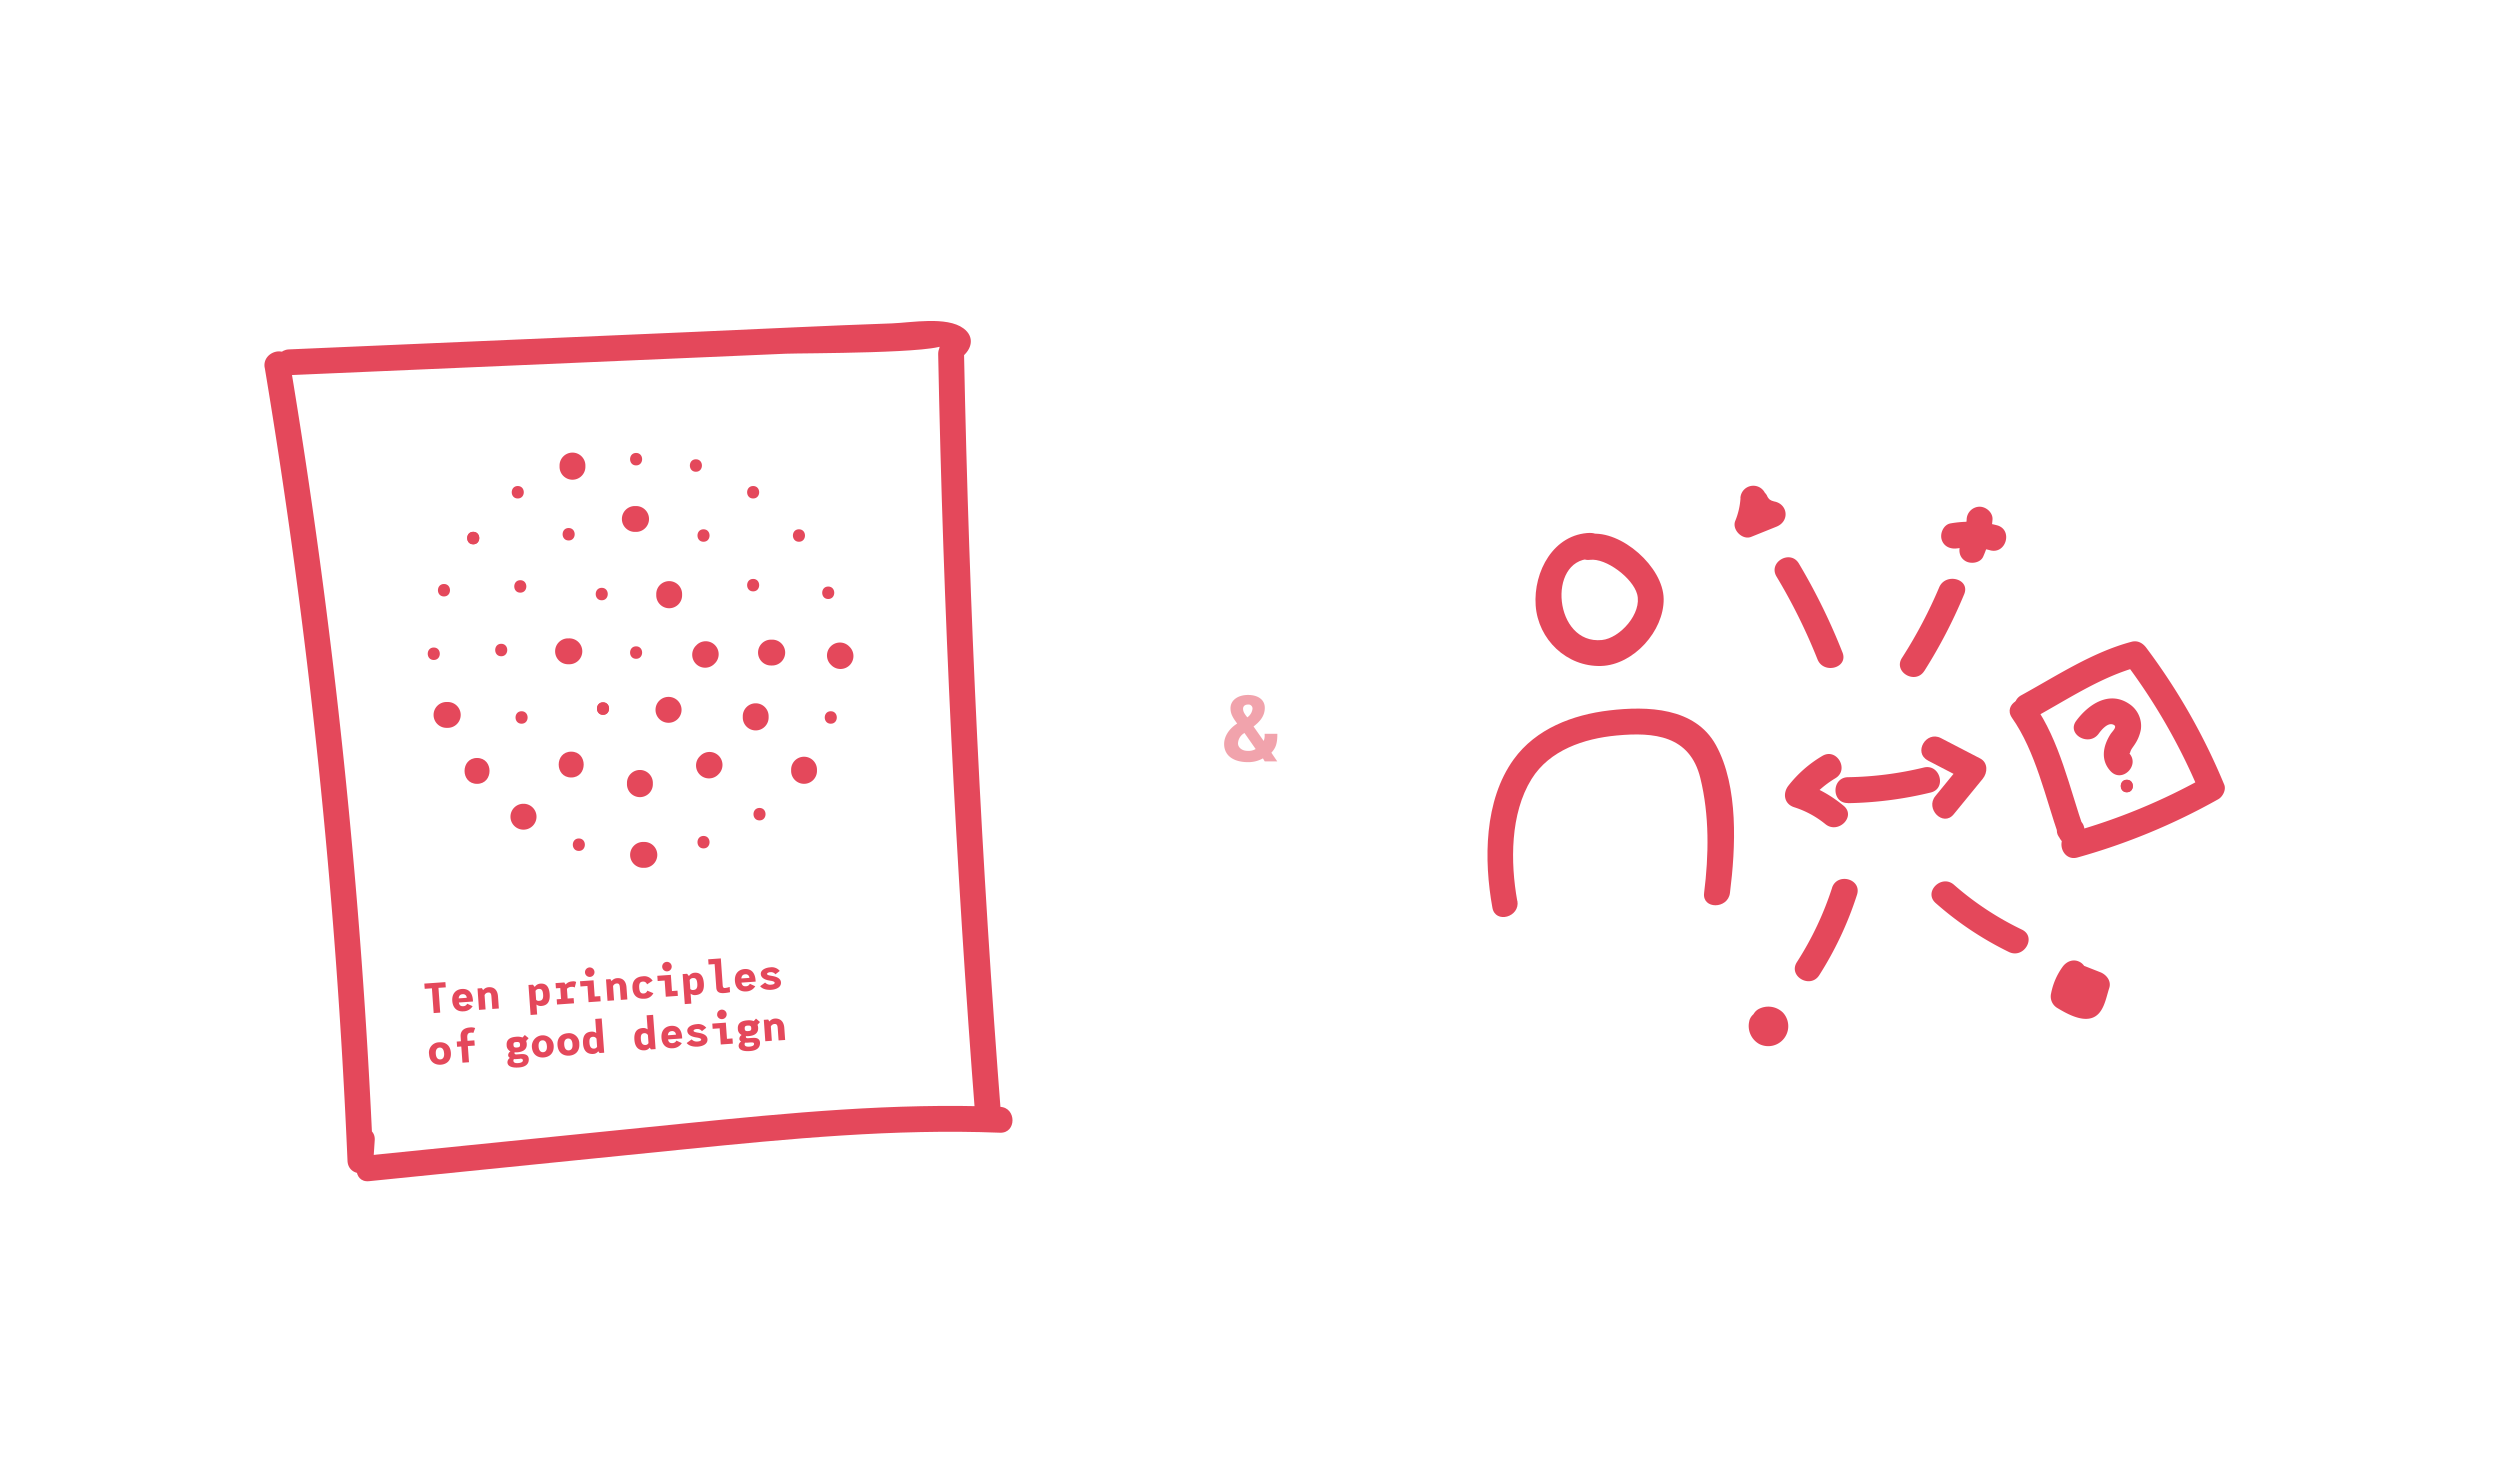<svg viewBox="0 0 1000 588.37" xmlns="http://www.w3.org/2000/svg"><path d="m0 0h1000v588.37h-1000z" fill="#fff"/><g fill="#e4485b"><path d="m254.44 263.53c3.22 0 3.22-5 0-5s-3.22 5 0 5z"/><path d="m240.7 240.12c3.21 0 3.22-5 0-5s-3.23 5 0 5z"/><path d="m227.46 255.35h-.46a5.18 5.18 0 0 0 0 10.35h.51a5.18 5.18 0 1 0 0-10.35z"/><path d="m241.21 285.93c3.21 0 3.22-5 0-5s-3.23 5 0 5z"/><path d="m241.21 285.93c3.21 0 3.22-5 0-5s-3.23 5 0 5z"/><path d="m267.67 278.76h-.51a5.18 5.18 0 0 0 0 10.35h.51a5.18 5.18 0 0 0 0-10.35z"/><path d="m278.77 257.88-.51.51a5.18 5.18 0 0 0 7.32 7.32l.51-.51a5.18 5.18 0 0 0 -7.32-7.32z"/><path d="m262.5 237.62v.51a5.17 5.17 0 1 0 10.34 0v-.51a5.17 5.17 0 1 0 -10.34 0z"/><path d="m200.49 262.51c3.22 0 3.22-5 0-5s-3.22 5 0 5z"/><path d="m208.63 289.49c3.22 0 3.23-5 0-5s-3.22 5 0 5z"/><path d="m228.48 311c6.66 0 6.67-10.34 0-10.34s-6.67 10.34 0 10.34z"/><path d="m250.79 312.94v.51a5.18 5.18 0 1 0 10.35 0v-.51a5.18 5.18 0 0 0 -10.35 0z"/><path d="m280.3 302.16-.51.51a5.18 5.18 0 0 0 7.32 7.32l.51-.51a5.18 5.18 0 0 0 -7.32-7.32z"/><path d="m307.45 287v-.51a5.17 5.17 0 0 0 -10.34 0v.51a5.17 5.17 0 0 0 10.34 0z"/><path d="m308.9 255.86h-.51a5.17 5.17 0 1 0 0 10.34h.51a5.17 5.17 0 1 0 0-10.34z"/><path d="m301.26 236.56c3.22 0 3.22-5 0-5s-3.22 5 0 5z"/><path d="m281.41 216.71c3.22 0 3.23-5 0-5s-3.22 5 0 5z"/><path d="m254.44 202.42h-.51a5.17 5.17 0 0 0 0 10.34h.51a5.17 5.17 0 0 0 0-10.34z"/><path d="m227.46 216.2c3.22 0 3.23-5 0-5s-3.22 5 0 5z"/><path d="m208.12 237.07c3.22 0 3.23-5 0-5s-3.22 5 0 5z"/><path d="m281.41 339.37c3.22 0 3.23-5 0-5s-3.22 5 0 5z"/><path d="m303.81 328.17c3.21 0 3.22-5 0-5s-3.23 5 0 5z"/><path d="m316.45 307.86v.5a5.17 5.17 0 1 0 10.34 0v-.5a5.17 5.17 0 1 0 -10.34 0z"/><path d="m332.31 289.49c3.22 0 3.22-5 0-5s-3.22 5 0 5z"/><path d="m340 258.9-.51-.51a5.18 5.18 0 0 0 -7.32 7.32l.51.51a5.18 5.18 0 0 0 7.32-7.32z"/><path d="m331.29 239.61c3.22 0 3.22-5 0-5s-3.22 5 0 5z"/><path d="m319.58 216.71c3.22 0 3.23-5 0-5s-3.22 5 0 5z"/><path d="m301.26 199.4c3.22 0 3.22-5 0-5s-3.22 5 0 5z"/><path d="m278.36 188.71c3.22 0 3.22-5 0-5s-3.22 5 0 5z"/><path d="m254.44 186.17c3.22 0 3.22-5 0-5s-3.22 5 0 5z"/><path d="m223.82 186.21v.51a5.17 5.17 0 1 0 10.34 0v-.51a5.17 5.17 0 1 0 -10.34 0z"/><path d="m207.11 199.4c3.21 0 3.22-5 0-5s-3.23 5 0 5z"/><path d="m189.29 217.73c3.22 0 3.22-5 0-5s-3.22 5 0 5z"/><path d="m189.29 217.73c3.22 0 3.22-5 0-5s-3.22 5 0 5z"/><path d="m177.59 238.59c3.21 0 3.22-5 0-5s-3.23 5 0 5z"/><path d="m173.51 264c3.22 0 3.23-5 0-5s-3.22 5 0 5z"/><path d="m179.11 280.8h-.51a5.17 5.17 0 0 0 0 10.34h.51a5.17 5.17 0 1 0 0-10.34z"/><path d="m190.82 313.54c6.66 0 6.67-10.35 0-10.35s-6.67 10.35 0 10.35z"/><path d="m209.65 321.51h-.51a5.18 5.18 0 0 0 0 10.35h.51a5.18 5.18 0 0 0 0-10.35z"/><path d="m231.54 340.38c3.21 0 3.22-5 0-5s-3.23 5 0 5z"/><path d="m257.49 336.78h-.49a5.18 5.18 0 0 0 0 10.35h.51a5.18 5.18 0 1 0 0-10.35z"/><path d="m606.9 360.34c-2.77-15.44-2.85-34.9 5.72-48.72 7.19-11.6 21-16.2 34-17.42 15.07-1.42 29.32 0 33.51 17 3.67 14.9 3.41 30.89 1.51 46-.83 6.58 9.52 6.52 10.34 0 2.28-18.06 3.52-42.54-5.6-59.14-8.34-15.17-27.49-15.7-42.7-13.89-14.57 1.73-29.31 7.3-38.18 19.55-11.88 16.41-12 40.3-8.54 59.37 1.17 6.54 11.14 3.77 10-2.75z"/><path d="m636.16 213.15c-14.73.32-22.85 15.5-21.89 29.06s12.4 24.6 26.2 24.18c12.9-.4 25.14-14 25-26.8s-17-27.63-29.5-26c-6.51.84-6.6 11.19 0 10.35 6.4-.82 17.1 7.24 18.88 13.7 2.1 7.62-6.83 17.65-14.09 18.37-19.17 1.9-22-32.1-4.63-32.47 6.65-.14 6.67-10.49 0-10.35z"/><path d="m739.19 321.27a150.35 150.35 0 0 0 33.12-4.27c6.47-1.57 3.73-11.55-2.75-10a137.56 137.56 0 0 1 -30.37 3.88c-6.65.11-6.67 10.45 0 10.34z"/><path d="m728.93 302.37a48.31 48.31 0 0 0 -13.55 11.88c-2.39 3.07-1.74 7.35 2.28 8.64a37.74 37.74 0 0 1 12.48 6.75c5.1 4.2 12.46-3.08 7.32-7.32a51 51 0 0 0 -17.05-9.4l2.28 8.64a41 41 0 0 1 11.46-10.26c5.72-3.41.52-12.35-5.22-8.93z"/><path d="m771.05 304.16 15.73 8.17-1-8.13-11.62 14.21c-4.19 5.12 3.09 12.48 7.31 7.32l11.62-14.21c2-2.43 2.17-6.46-1-8.13l-15.73-8.16c-5.91-3.07-11.14 5.86-5.23 8.93z"/><path d="m804.75 287.07c9.52 13.5 13.45 32.11 18.85 47.58 1.5 4.3 9.14 5.51 10 0l.14-1c.34-2.26-.21-4.66-2.38-5.85l-.85-.47c-5.84-3.21-11.07 5.72-5.23 8.94l.86.47-2.38-5.85-.14 1h10c-5.73-16.41-9.78-35.7-19.9-50-3.8-5.4-12.78-.24-8.93 5.22z"/><path d="m813.72 287.05c13.37-7.32 26.85-16.42 41.68-20.36l-5.84-2.38a240.29 240.29 0 0 1 30.15 52.3l2.38-5.84a241.84 241.84 0 0 1 -53.86 22.23c-6.4 1.79-3.68 11.78 2.75 10a254 254 0 0 0 56.33-23.31c1.79-1 3.23-3.79 2.38-5.84a250.53 250.53 0 0 0 -31.2-54.77c-1.42-1.88-3.43-3-5.84-2.38-15.77 4.19-30 13.64-44.15 21.41-5.84 3.2-.63 12.14 5.22 8.93z"/><path d="m839.43 293.54c1-1.41 3.43-4.4 5.57-3.79 2.43.7 0 2.63-.85 4-3 4.74-4 10.37.13 14.77 4.6 4.84 11.91-2.49 7.32-7.31.47.5.36-.34.84-1.24.37-.7.89-1.33 1.32-2a15.84 15.84 0 0 0 2.58-6.13 10.53 10.53 0 0 0 -4.69-10.3c-8-5.37-16.26.16-21.15 6.77-4 5.35 5 10.52 8.93 5.22z"/><path d="m850.73 316.91c3.22 0 3.22-5 0-5s-3.22 5 0 5z"/><path d="m850.73 316.91c3.22 0 3.22-5 0-5s-3.22 5 0 5z"/><path d="m769.73 268.39a202.48 202.48 0 0 0 15.94-30.69c2.57-6.14-7.44-8.81-10-2.75a187.22 187.22 0 0 1 -14.89 28.22c-3.59 5.63 5.36 10.82 8.93 5.22z"/><path d="m737 261a245.66 245.66 0 0 0 -17.46-35.61c-3.41-5.71-12.36-.52-8.94 5.22a227.56 227.56 0 0 1 16.4 33.13c2.43 6.11 12.44 3.45 10-2.76z"/><path d="m732.82 355.16a127.27 127.27 0 0 1 -14.07 29.7c-3.59 5.63 5.36 10.83 8.94 5.23a138.85 138.85 0 0 0 15.11-32.18c2.05-6.36-7.94-9.08-10-2.75z"/><path d="m774.27 361.23a130.68 130.68 0 0 0 29.3 19.57c6 2.89 11.22-6 5.23-8.94a120 120 0 0 1 -27.21-17.95c-5-4.38-12.33 2.91-7.32 7.32z"/><path d="m699.76 408.27a8.28 8.28 0 0 0 3.92 9.33 8 8 0 0 0 9.51-12.55 8.33 8.33 0 0 0 -9.87-1.36 5.22 5.22 0 0 0 -1.86 7.08 5.28 5.28 0 0 0 7.08 1.86l-.77.29c.39-.1.33-.11-.18 0-1.13.15.52.16-.6 0-.51-.09-.57-.09-.17 0l-.75-.33c.59.36-.3-.29-.39-.38.66.67-.5-.83-.22-.35.13.23.1.14-.1-.26a2.12 2.12 0 0 1 -.27-1.21c0 .71 0-.42.08-.56l.33-.73c-.21.35-.17.33.11-.05.74-.83-.55.32.36-.33.35-.25.42-.3.19-.16s-.14.13.62-.23c-.67.22.41-.07.56-.08l.83.11c.76.36 1 .45.61.25-.52-.34.87.73.4.31s.65 1 .24.26c.07.13.43 1.13.25.46a2.22 2.22 0 0 1 .06 1.25c-.1.5-.09.55 0 .15a5.18 5.18 0 1 0 -10-2.75z"/><path d="m696.2 199.25a28.63 28.63 0 0 1 -2.11 9.14c-1.38 3.49 2.86 7.77 6.37 6.36l10.13-4.08c5.53-2.22 4.53-9.44-1.37-10.16.76.09-.77-.35-.2-.06-.18-.09-1.07-.6-1-.52a4.08 4.08 0 0 1 -1.23-1.68c-1.26-2.49-4.78-3.2-7.08-1.85a5.27 5.27 0 0 0 -1.86 7.07c2.25 4.46 6.53 6.8 11.33 7.39l-1.38-10.16-10.13 4.07 6.36 6.37a37.28 37.28 0 0 0 2.48-11.89 5.18 5.18 0 0 0 -10.35 0z"/><path d="m786.66 207.85a29.83 29.83 0 0 1 -2.3 9.52c-1.1 2.57-.76 5.55 1.86 7.08 2.18 1.28 6 .73 7.08-1.85a45.09 45.09 0 0 0 3.7-14.75c.22-2.79-2.53-5.17-5.17-5.17a5.26 5.26 0 0 0 -5.17 5.17z"/><path d="m783 219.35a31 31 0 0 1 13.06.77c6.44 1.71 9.19-8.27 2.75-10a43.55 43.55 0 0 0 -18.56-.77c-2.76.45-4.3 3.87-3.62 6.36.81 2.93 3.6 4.07 6.37 3.62z"/><path d="m825 386.78a26.74 26.74 0 0 0 -4.55 10.52 5.36 5.36 0 0 0 2.38 5.84c3.68 2.23 9.33 5.41 13.74 4.1 4.9-1.45 5.74-7.81 7.12-12 .94-2.85-1.12-5.4-3.61-6.37l-7.62-3c-2.61-1-5.68 1.11-6.37 3.61-.8 2.93 1 5.35 3.62 6.36l7.62 3-3.62-6.36-1.26 3.8-.63 1.9c-.46 1.19-.43 1.27.1.24l2.28-1.33c.53-.2 0 0-.56-.23-.68-.24-1.36-.47-2-.76a29.88 29.88 0 0 1 -3.57-1.92l2.38 5.84a19.45 19.45 0 0 1 3.51-8.05c1.63-2.27.39-5.77-1.86-7.08-2.61-1.53-5.44-.42-7.08 1.86z"/><path d="m105.88 147a2606 2606 0 0 1 33.12 317.3c.28 6.69 9.91 6.62 10.35 0l.54-8.22c.43-6.65-9.91-6.62-10.35 0l-.54 8.22h10.3a2629 2629 0 0 0 -33.44-320c-1.1-6.55-11.07-3.78-10 2.75z"/><path d="m115.53 150.07 133.18-5.75 65.57-2.83c6.35-.27 63.15-.07 63.62-3.91l2.56-4.47-1 .79h5.22l-1-.43c-6-2.7-11.3 6.21-5.22 8.93l1 .44c1.58.7 3.69 1.16 5.22 0 4.09-3.1 5.32-8.08.71-11.49-6.68-4.94-20.91-2.28-28.63-2-26.45.91-52.88 2.27-79.32 3.41l-161.87 7c-6.63.29-6.67 10.64 0 10.35z"/><path d="m375.27 141.7q3 153.07 14.92 305.8c.51 6.59 10.86 6.65 10.34 0q-11.88-152.65-14.91-305.8c-.13-6.65-10.48-6.67-10.35 0z"/><path d="m147.57 472.48 126.07-12.74c42-4.24 84.09-8.31 126.37-6.65 6.66.26 6.65-10.09 0-10.35-42.28-1.66-84.36 2.41-126.37 6.65l-126.07 12.75c-6.56.66-6.63 11 0 10.34z"/><path d="m178.31 394.94-2.92.2.7 9.91-2.62.18-.7-9.9-2.89.2-.15-2.09 8.43-.59z"/><path d="m189.19 400.61-5.65.4c.19 1.05.69 1.52 1.65 1.47a1.76 1.76 0 0 0 1.69-1l2.17 1a4.39 4.39 0 0 1 -3.66 2.06c-2.62.19-4.29-1.42-4.48-4.19s1.33-4.59 3.9-4.77c2.81-.16 4.32 1.7 4.38 5.03zm-2.5-1.49a1.44 1.44 0 0 0 -1.67-1.43c-.89.06-1.42.53-1.55 1.66z"/><path d="m199.2 398.56.34 4.84-2.62.18-.34-4.83c-.08-1.18-.3-1.81-1.26-1.74a1.68 1.68 0 0 0 -1.49 1.05l.4 5.71-2.62.19-.42-5.92-.18-2.65 1.76-.13.47.8a3 3 0 0 1 2.28-1.18c1.88-.13 3.48.89 3.68 3.68z"/><path d="m219.87 397.67c.22 3.14-1 4.56-3.37 4.72a2.67 2.67 0 0 1 -1.92-.59l.28 4-2.62.19-.85-12 1.77-.12.75.91a2.85 2.85 0 0 1 2.13-1.32c2.33-.21 3.61 1.08 3.83 4.21zm-2.62.19c-.13-1.87-.69-2.36-1.75-2.29a1.56 1.56 0 0 0 -1.3.8l.25 3.56a1.32 1.32 0 0 0 1.22.4c1.06-.07 1.71-.6 1.58-2.47z"/><path d="m230.46 392.78-.56 2.22a2.08 2.08 0 0 0 -1.27-.25 2.46 2.46 0 0 0 -1.86.79l.28 3.87 2.41-.17.15 2.09-6.79.48-.14-2.09 1.74-.13-.31-4.38-1.74.12-.15-2.09 3.51-.25.51.84a3.45 3.45 0 0 1 2.58-1.26 2.51 2.51 0 0 1 1.64.21z"/><path d="m240.12 398.44.14 2.09-4.83.34-.45-6.48-2.8.2-.18-2.09 5.42-.38.46 6.47zm-6.12-9.44a1.9 1.9 0 1 1 2 1.77 1.89 1.89 0 0 1 -2-1.77z"/><path d="m250.6 394.94.34 4.84-2.62.18-.35-4.83c-.08-1.18-.29-1.81-1.25-1.74a1.69 1.69 0 0 0 -1.5 1.05l.41 5.71-2.63.18-.41-5.91-.19-2.65 1.76-.13.47.8a3 3 0 0 1 2.28-1.18c1.88-.13 3.49.89 3.69 3.68z"/><path d="m257.68 399.49c-2.35.16-4.45-.91-4.68-4.18s1.7-4.62 4.05-4.78a3.93 3.93 0 0 1 4 1.76l-2.24 1.45a1.58 1.58 0 0 0 -1.68-1.1c-1 .07-1.58.61-1.45 2.48s.79 2.34 1.78 2.27a1.6 1.6 0 0 0 1.46-1.12l2.43 1a4 4 0 0 1 -3.67 2.22z"/><path d="m271 396.26.15 2.09-4.83.34-.46-6.47-2.79.19-.15-2.09 5.42-.38.45 6.48zm-6.12-9.48a1.9 1.9 0 1 1 3.8-.27 1.9 1.9 0 1 1 -3.8.27z"/><path d="m281.54 393.33c.22 3.14-1 4.55-3.37 4.71a2.62 2.62 0 0 1 -1.92-.58l.28 4-2.62.18-.85-12 1.77-.13.75.91a2.9 2.9 0 0 1 2.13-1.32c2.29-.19 3.61 1.09 3.83 4.23zm-2.62.18c-.13-1.86-.68-2.36-1.75-2.28a1.52 1.52 0 0 0 -1.3.8l.25 3.56a1.34 1.34 0 0 0 1.22.4c1.06-.08 1.71-.61 1.58-2.48z"/><path d="m291.87 394.77.15 2.11a16.44 16.44 0 0 1 -2.32.35c-1.58.11-3-.13-3.18-2.06l-.67-9.53-2.43.17-.15-2.09 5.06-.36.75 10.77c.07.94.44 1.1.91 1.07a8.62 8.62 0 0 0 1.88-.43z"/><path d="m302.25 392.65-5.65.4c.19 1.05.69 1.51 1.65 1.46a1.76 1.76 0 0 0 1.69-1l2.17 1a4.39 4.39 0 0 1 -3.66 2.07c-2.62.18-4.28-1.43-4.48-4.2s1.33-4.59 3.9-4.77c2.81-.16 4.32 1.7 4.38 5.04zm-2.49-1.5a1.45 1.45 0 0 0 -1.67-1.43c-.89.06-1.43.53-1.56 1.66z"/><path d="m304.05 394.48 2-1.46a2.78 2.78 0 0 0 2.44.84c.86-.06 1.41-.34 1.37-.78s-.85-.67-1.79-.81c-1.43-.21-3.62-.76-3.75-2.63-.11-1.57 1.75-2.56 3.72-2.7a4.15 4.15 0 0 1 3.87 1.43l-1.75 1.36a2.12 2.12 0 0 0 -1.88-.86c-.79 0-1.48.32-1.45.72s.74.55 1.32.66c1.12.22 4.08.51 4.24 2.68.13 1.85-1.65 2.82-3.88 3-2.01.12-3.63-.39-4.46-1.45z"/><path d="m171.63 421.7a4.1 4.1 0 0 1 4.06-4.78c2.16-.15 4.43.88 4.66 4.17s-1.87 4.64-4 4.79-4.48-.88-4.72-4.18zm6-.42c-.15-2.11-1.27-2.29-1.81-2.25s-1.65.37-1.5 2.48 1.26 2.3 1.83 2.26 1.65-.37 1.5-2.49z"/><path d="m187 416.33 2.75-.19.15 2.09-2.76.19.46 6.48-2.62.18-.46-6.48-1.68.12-.15-2.09 1.68-.12-.12-1.81c-.17-2.37 1.38-3.56 3.71-3.72a4.55 4.55 0 0 1 2.1.23l-.69 1.94a3.19 3.19 0 0 0 -1.14-.08c-1 .07-1.42.65-1.31 2.13z"/><path d="m211.51 424c-.08 1.56-1.18 2.83-4.06 3-2.36.17-4.36-.3-4.47-2a2.08 2.08 0 0 1 1-1.84 1.21 1.21 0 0 1 -.71-1 1.74 1.74 0 0 1 .93-1.6 2.69 2.69 0 0 1 -1.54-2.47c-.17-2.44 1.63-3.24 3.81-3.39a5.5 5.5 0 0 1 2.55.3l.89-1 1.54 1.27-1 1.14a3.36 3.36 0 0 1 .25 1.12c.17 2.45-1.81 3.26-3.79 3.4a9.57 9.57 0 0 1 -1.07 0c-.16.44 0 .89.83.83l1.91-.13c2.16-.1 3.01.8 2.93 2.37zm-3.49-.47-1.44.1a5.07 5.07 0 0 1 -1 0 1 1 0 0 0 -.11 1.08c.27.45.86.59 1.88.52.7-.05 1.66-.29 1.78-.88s-.24-.93-1.13-.87zm-2.63-5.53c.06.92.49 1.06 1.39 1s1.29-.27 1.23-1.19-.49-1.05-1.38-1-1.31.19-1.24 1.19z"/><path d="m212.75 418.8a4.37 4.37 0 1 1 8.72-.61c.23 3.31-1.88 4.64-4 4.8s-4.47-.88-4.72-4.19zm6-.42c-.15-2.11-1.26-2.29-1.81-2.25s-1.64.38-1.5 2.48 1.27 2.31 1.83 2.27 1.64-.37 1.49-2.5z"/><path d="m223 418.08c-.24-3.29 1.87-4.63 4.05-4.78a4.09 4.09 0 0 1 4.67 4.17c.23 3.3-1.88 4.64-4 4.79s-4.46-.87-4.72-4.18zm6-.42c-.15-2.11-1.26-2.29-1.81-2.25s-1.65.37-1.5 2.48 1.27 2.3 1.83 2.26 1.67-.37 1.48-2.49z"/><path d="m240.68 407.38 1 13.71-1.85.13-.53-.72a2.56 2.56 0 0 1 -1.92 1.08c-2.33.17-4-1.08-4.17-4.21s1-4.55 3.37-4.72a2.83 2.83 0 0 1 1.91.56l-.39-5.64zm-1.84 11.29-.23-3.17a1.5 1.5 0 0 0 -1.43-.78c-1.23.09-1.5.94-1.39 2.46s.66 2.35 1.9 2.26a1.33 1.33 0 0 0 1.15-.77z"/><path d="m261.24 405.93 1 13.71-1.85.13-.53-.72a2.56 2.56 0 0 1 -1.92 1.08c-2.33.17-3.95-1.08-4.18-4.21s1-4.55 3.38-4.72a2.84 2.84 0 0 1 1.91.56l-.4-5.64zm-1.84 11.29-.23-3.17a1.51 1.51 0 0 0 -1.43-.78c-1.23.09-1.5.94-1.39 2.46s.66 2.35 1.89 2.26a1.34 1.34 0 0 0 1.16-.77z"/><path d="m272.87 415.38-5.66.39c.2 1.06.7 1.52 1.66 1.47a1.77 1.77 0 0 0 1.69-1l2.17 1a4.42 4.42 0 0 1 -3.66 2.07c-2.63.18-4.29-1.42-4.48-4.2s1.33-4.59 3.9-4.77c2.81-.16 4.31 1.66 4.38 5.04zm-2.5-1.5a1.45 1.45 0 0 0 -1.67-1.43c-.89.06-1.43.53-1.55 1.66z"/><path d="m274.66 417.21 2-1.46a2.74 2.74 0 0 0 2.43.84c.86-.06 1.41-.34 1.38-.78s-.86-.66-1.8-.81c-1.43-.2-3.62-.76-3.75-2.62-.11-1.58 1.75-2.57 3.72-2.71a4.16 4.16 0 0 1 3.87 1.43l-1.74 1.36a2.13 2.13 0 0 0 -1.89-.86c-.79 0-1.48.32-1.45.72s.75.55 1.32.67c1.12.21 4.09.5 4.24 2.67.13 1.86-1.65 2.82-3.87 3-2 .12-3.62-.39-4.46-1.45z"/><path d="m293 415.37.14 2.09-4.83.34-.45-6.47-2.8.19-.14-2.08 5.41-.39.46 6.48zm-6.13-9.48a1.9 1.9 0 1 1 2 1.76 1.89 1.89 0 0 1 -2.04-1.76z"/><path d="m304 417.43c-.08 1.56-1.18 2.83-4.06 3-2.36.17-4.36-.3-4.48-2a2.08 2.08 0 0 1 1-1.83 1.2 1.2 0 0 1 -.71-1 1.74 1.74 0 0 1 .92-1.6 2.7 2.7 0 0 1 -1.53-2.47c-.17-2.44 1.63-3.23 3.81-3.39a5.63 5.63 0 0 1 2.55.3l.89-1 1.61 1.36-1 1.13a3.13 3.13 0 0 1 .25 1.12c.18 2.45-1.8 3.26-3.79 3.4a6.27 6.27 0 0 1 -1.06 0c-.16.44 0 .89.83.83l1.9-.13c2.11-.15 2.97.76 2.87 2.28zm-3.5-.47-1.44.1a5.74 5.74 0 0 1 -1 0 1 1 0 0 0 -.12 1.07c.28.45.87.59 1.88.52.71-.05 1.67-.29 1.78-.88s-.2-.87-1.08-.77zm-2.62-5.53c.06.92.48 1.07 1.39 1s1.29-.26 1.23-1.19-.49-1.05-1.38-1-1.29.28-1.22 1.19z"/><path d="m313.72 411.16.34 4.83-2.63.18-.34-4.83c-.08-1.18-.3-1.8-1.25-1.74a1.71 1.71 0 0 0 -1.5 1l.4 5.71-2.62.19-.41-5.92-.19-2.65 1.76-.12.47.79a3 3 0 0 1 2.28-1.18c1.88-.08 3.49.94 3.69 3.74z"/><path d="m489.65 297.59c0-3 1.94-6.1 5.22-8.17-1.78-2.4-2.67-3.91-2.67-6.13 0-3.24 3-5.31 7-5.31s6.72 1.88 6.72 5.16-2 5.53-4.5 7.45l4.06 5.8a5.94 5.94 0 0 0 .36-2.75v-.11h5.1v.11c0 4.22-.85 5.72-2.39 7.45l2.35 3.47h-5l-.73-1.21a11.81 11.81 0 0 1 -5.95 1.51c-6.17 0-9.57-2.86-9.57-7.27zm12.6 2-4.46-6.39a5 5 0 0 0 -2.59 4.14c0 1.69 1.66 3 3.76 3a5.63 5.63 0 0 0 3.29-.72zm-1.25-16.04a1.6 1.6 0 0 0 -1.82-1.73c-1.18 0-1.95.64-1.95 1.69 0 1.25.73 2.23 1.7 3.43a4.85 4.85 0 0 0 2.07-3.39z" opacity=".5"/></g></svg>